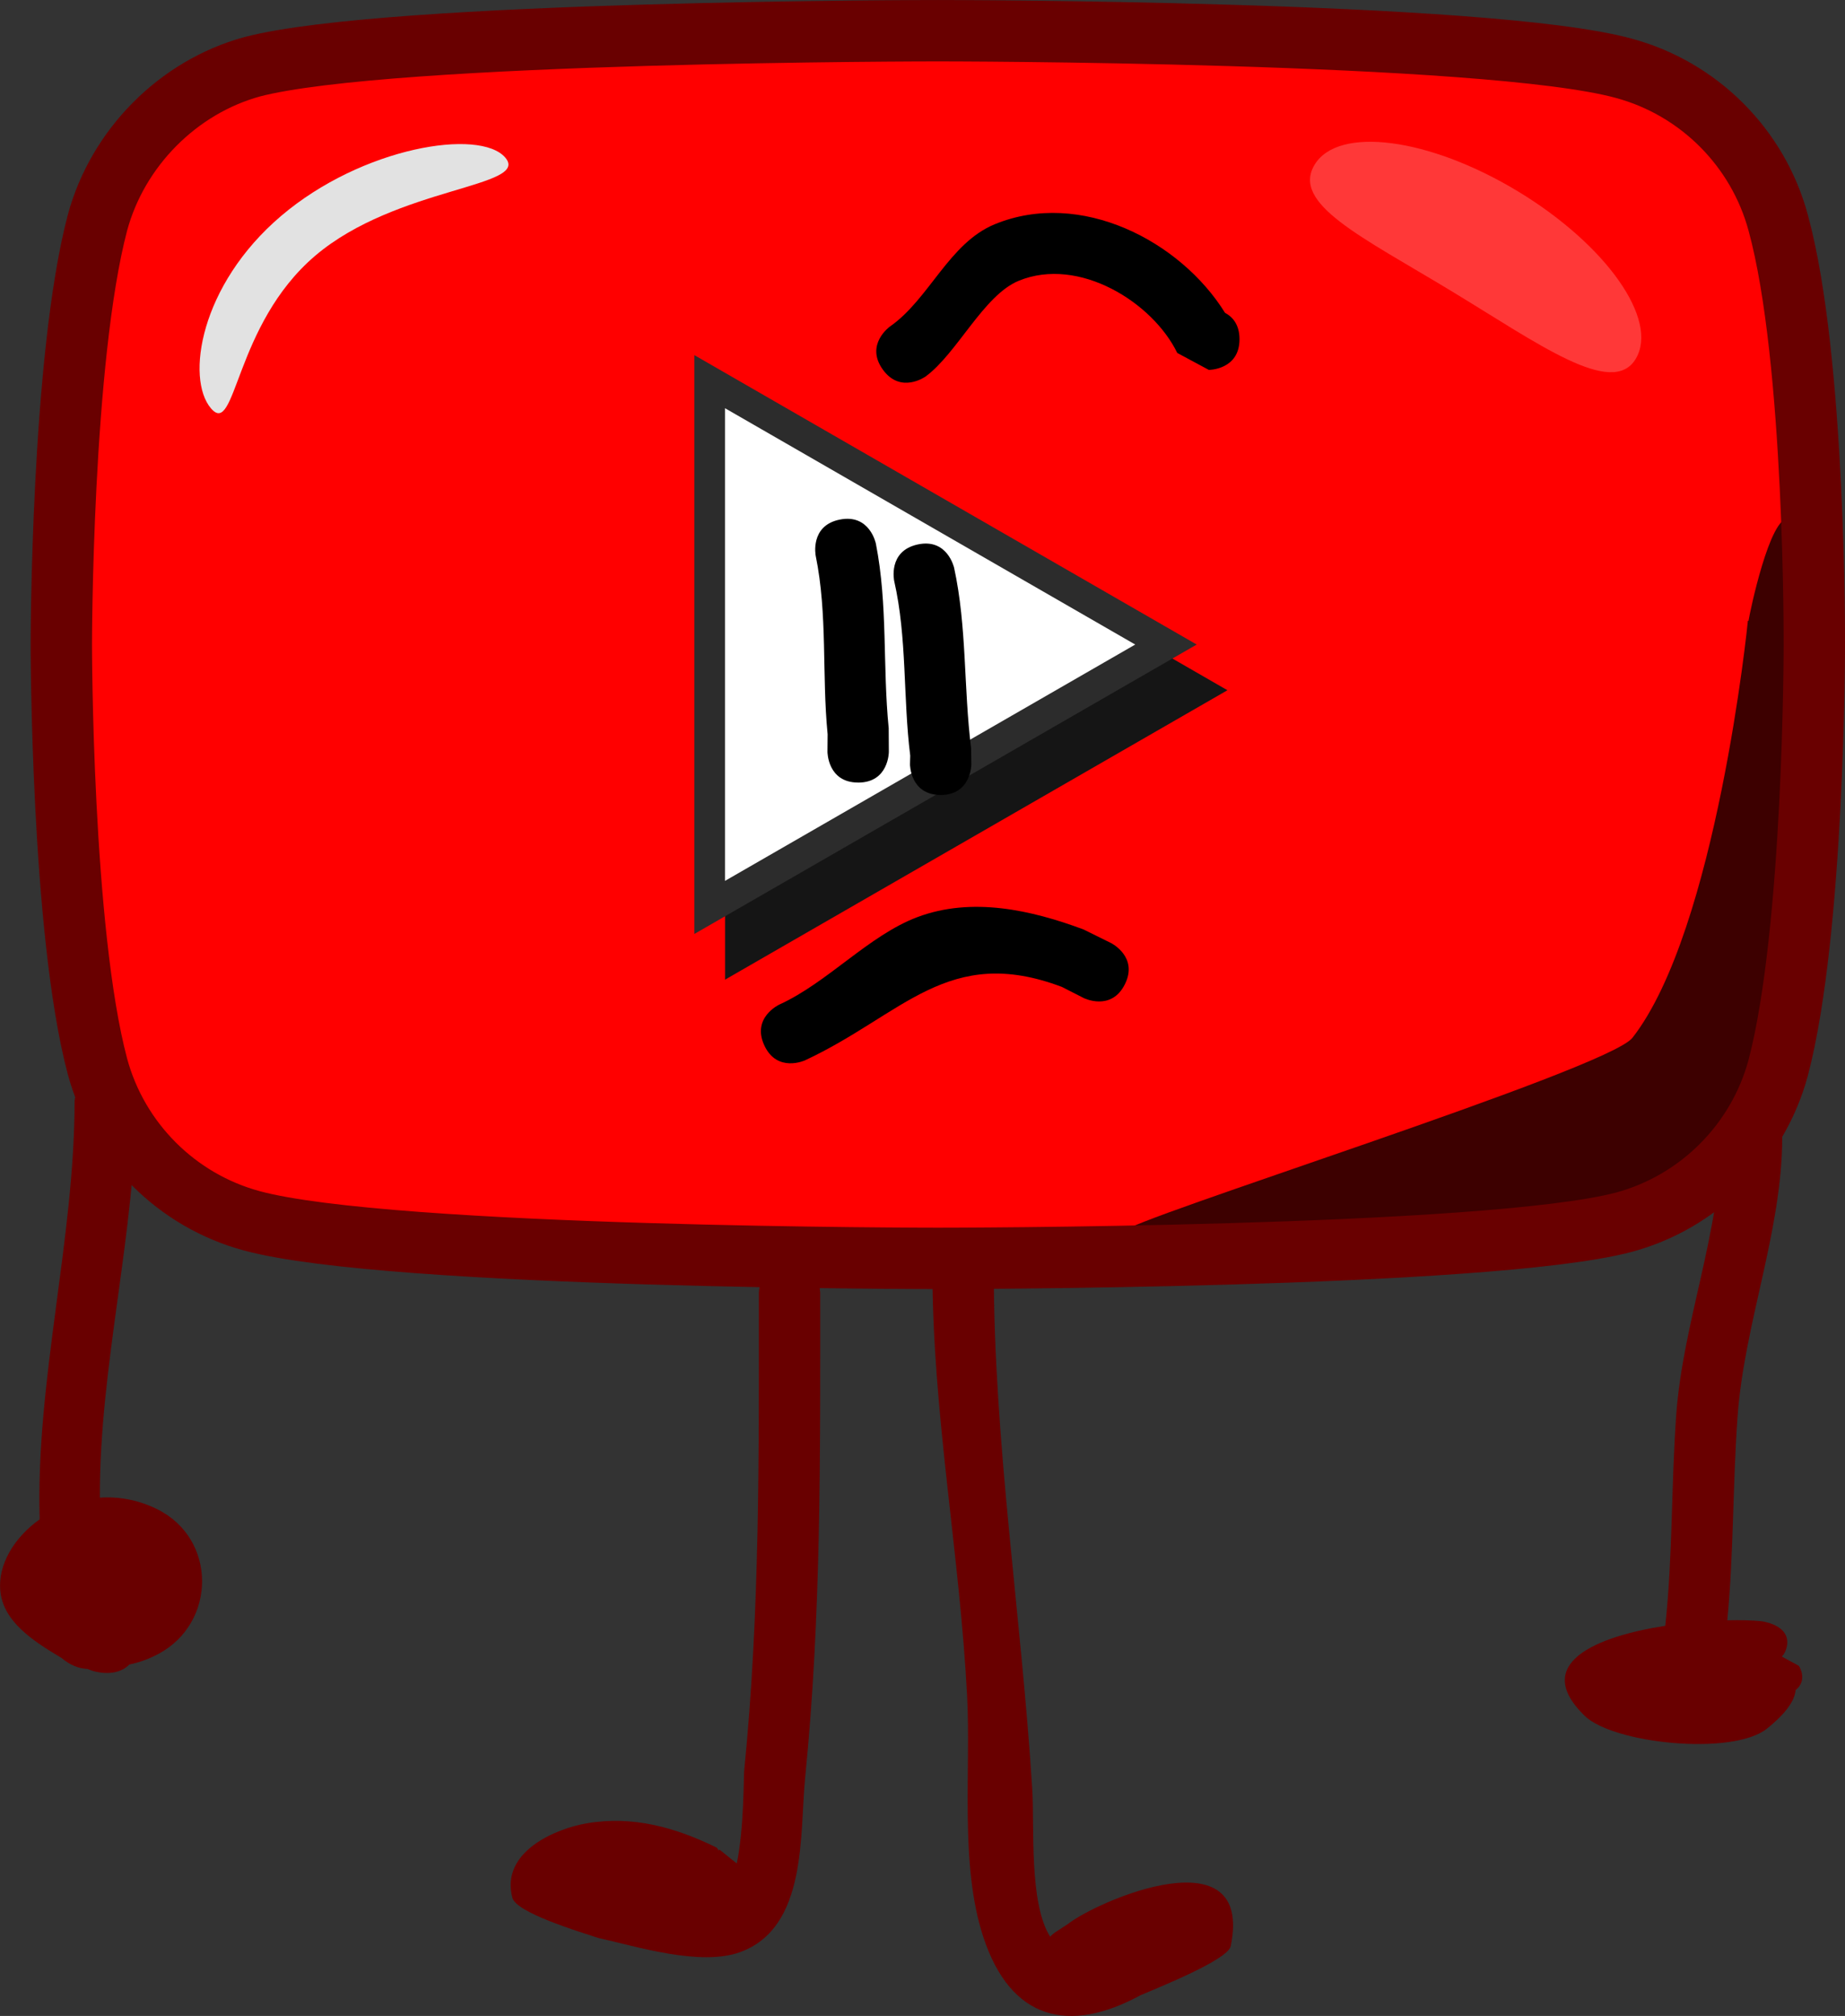 <svg version="1.1" xmlns="http://www.w3.org/2000/svg" xmlns:xlink="http://www.w3.org/1999/xlink" width="75.16" height="82.103" viewBox="0,0,75.16,82.103"><rect x="0" y="0" width="75.16" height="82.103" fill="#333333" stroke="none"/><g transform="translate(-201.796,-153.75)"><g data-paper-data="{&quot;isPaintingLayer&quot;:true}" fill-rule="nonzero" stroke-linecap="butt" stroke-linejoin="miter" stroke-miterlimit="10" stroke-dasharray="" stroke-dashoffset="0" style="mix-blend-mode: normal"><g><path d="M275.706,180.059c0,0 0,11.588 -1.471,17.176c-0.824,3.059 -3.235,5.471 -6.294,6.294c-5.588,1.471 -27.941,1.471 -27.941,1.471c0,0 -22.294,0 -27.941,-1.529c-3.059,-0.824 -5.471,-3.235 -6.294,-6.294c-1.471,-5.529 -1.471,-17.176 -1.471,-17.176c0,0 0,-11.588 1.471,-17.176c0.824,-3.059 3.294,-5.529 6.294,-6.353c5.588,-1.471 27.941,-1.471 27.941,-1.471c0,0 22.353,0 27.941,1.529c3.059,0.824 5.471,3.235 6.294,6.294c1.529,5.588 1.471,17.235 1.471,17.235z" fill="#ff0000" stroke="none" stroke-width="0"/><path d="M231.958,192.567v-21.412l18.588,10.706z" fill="#151515" stroke="#151515" stroke-width="1.25"/><path d="M273.025,179.036c0.046,-0.31 0.87,-4.296 1.648,-4.171c0.778,0.125 -0.357,11.823 -0.103,15.433c0.048,0.677 0.547,1.245 0.756,1.891c0.486,1.503 -1.002,3.42 -1.502,5.159c-0.322,1.122 -1.027,2.183 -1.837,2.786c-2.338,0.783 -2.597,2.636 -5.067,3.285c-2.512,0.66 -5.684,0.19 -8.258,0.19c-1.39,0 -3.025,0.852 -4.323,0.352l-3.857,0.667c-0.435,0 -2.938,-0.27 -2.938,-0.706c0,-0.435 19.735,-6.603 20.753,-7.906c3.423,-4.379 4.702,-16.921 4.702,-16.983z" fill="#3d0000" stroke="none" stroke-width="0.5"/><path d="M275.706,180.059c0,0 0,11.588 -1.471,17.176c-0.824,3.059 -3.235,5.471 -6.294,6.294c-5.588,1.471 -27.941,1.471 -27.941,1.471c0,0 -22.294,0 -27.941,-1.529c-3.059,-0.824 -5.471,-3.235 -6.294,-6.294c-1.471,-5.529 -1.471,-17.176 -1.471,-17.176c0,0 0,-11.588 1.471,-17.176c0.824,-3.059 3.294,-5.529 6.294,-6.353c5.588,-1.471 27.941,-1.471 27.941,-1.471c0,0 22.353,0 27.941,1.529c3.059,0.824 5.471,3.235 6.294,6.294c1.529,5.588 1.471,17.235 1.471,17.235z" fill="none" stroke="#690000" stroke-width="2.5"/><path d="M230.706,190.706v-21.412l18.588,10.706z" fill="#ffffff" stroke="#2c2c2c" stroke-width="1.25"/><path d="M222.381,160.17c1.029,1.209 -4.432,1.176 -7.744,3.995c-3.312,2.819 -3.219,7.424 -4.248,6.215c-1.029,-1.209 -0.457,-5.012 2.854,-7.832c3.312,-2.819 8.109,-3.587 9.138,-2.378z" fill="#e2e2e2" stroke="none" stroke-width="0"/><path d="M268.429,168.369c-0.96,1.586 -3.951,-0.613 -7.563,-2.798c-3.612,-2.185 -6.476,-3.528 -5.516,-5.114c0.96,-1.586 4.665,-1.101 8.277,1.083c3.612,2.185 5.761,5.242 4.802,6.828z" fill="#ff3838" stroke="none" stroke-width="0"/></g><path d="M251.697,166.488c0.302,0.161 0.593,0.474 0.593,1.077c0,1.25 -1.25,1.25 -1.25,1.25l-1.286,-0.691c-0.996,-2.056 -4.005,-3.945 -6.457,-2.939c-1.435,0.589 -2.51,2.96 -3.798,3.901c0,0 -1.017,0.727 -1.744,-0.291c-0.727,-1.017 0.291,-1.744 0.291,-1.744c1.601,-1.111 2.403,-3.396 4.268,-4.166c3.497,-1.443 7.573,0.684 9.383,3.601z" fill="#000000" stroke="none" stroke-width="0.5"/><path d="M236.755,185.621c-1.25,0 -1.25,-1.25 -1.25,-1.25l0.006,-0.717c-0.239,-2.445 0.005,-4.866 -0.486,-7.272c0,0 -0.245,-1.226 0.981,-1.471c1.226,-0.245 1.471,0.981 1.471,0.981c0.492,2.505 0.27,4.981 0.522,7.517l0.006,0.963c0,0 0,1.25 -1.25,1.25z" fill="#000000" stroke="none" stroke-width="0.5"/><path d="M240.116,186.126c-1.25,0 -1.25,-1.25 -1.25,-1.25l0.01,-0.349c-0.296,-2.371 -0.125,-4.796 -0.652,-7.11c0,0 -0.271,-1.22 0.949,-1.491c1.22,-0.271 1.491,0.949 1.491,0.949c0.525,2.415 0.384,4.883 0.692,7.343l0.01,0.659c0,0 0,1.25 -1.25,1.25z" fill="#000000" stroke="none" stroke-width="0.5"/><path d="M247.62,193.837c-0.559,1.118 -1.677,0.559 -1.677,0.559l-0.888,-0.452c-4.641,-1.752 -6.469,1.125 -10.465,2.99c0,0 -1.135,0.524 -1.659,-0.611c-0.524,-1.135 0.611,-1.659 0.611,-1.659c1.974,-0.9 3.643,-2.816 5.623,-3.562c2.228,-0.839 4.655,-0.286 6.768,0.501l1.128,0.557c0,0 1.118,0.559 0.559,1.677z" fill="#000000" stroke="none" stroke-width="0.5"/><path d="M207.069,221.537c-0.586,0.596 -1.545,0.247 -1.545,0.247l-0.166,-0.064c-0.35,-0.015 -0.708,-0.152 -1.054,-0.446c-1.201,-0.713 -2.37,-1.491 -2.495,-2.723c-0.108,-1.064 0.552,-2.175 1.602,-2.923c-0.163,-5.652 1.424,-11.419 1.423,-17.022c0,0 0,-0.91 1.25,-0.91c1.25,0 1.25,0.91 1.25,0.91c-0.001,5.29 -1.494,10.777 -1.469,16.139c0.761,-0.052 1.564,0.085 2.348,0.476c2.427,1.213 2.4,4.619 0.044,5.884c-0.395,0.212 -0.793,0.353 -1.186,0.433z" fill="#690000" stroke="none" stroke-width="0.5"/><path d="M274.943,222.584c-0.034,0.418 -0.38,0.938 -1.17,1.57c-1.389,1.111 -6.251,0.618 -7.427,-0.528c-2.185,-2.129 0.479,-3.227 3.289,-3.663c0.307,-2.863 0.238,-5.722 0.447,-8.603c0.275,-3.784 1.824,-7.496 1.817,-11.284c0,0 0,-0.91 1.25,-0.91c1.25,0 1.25,0.91 1.25,0.91c-0.007,3.825 -1.545,7.558 -1.82,11.375c-0.199,2.775 -0.153,5.529 -0.417,8.287c0.535,-0.013 1.006,0.001 1.365,0.036c0,0 1.237,0.129 1.061,1.03c-0.034,0.173 -0.107,0.308 -0.202,0.413l0.689,0.376c0,0 0.389,0.567 -0.132,0.992z" fill="#690000" stroke="none" stroke-width="0.5"/><path d="M232.11,225.884c0.651,-6.498 0.599,-12.927 0.599,-19.465c0,0 0,-1.25 1.25,-1.25c1.25,0 1.25,1.25 1.25,1.25c0,6.625 0.045,13.138 -0.613,19.724c-0.228,2.283 0.104,6.109 -2.648,7.11c-1.622,0.591 -4.212,-0.228 -5.798,-0.581c-0.782,-0.26 -3.323,-1.022 -3.483,-1.633c-0.496,-1.895 1.809,-2.82 3.011,-3.028c1.905,-0.33 3.649,0.168 5.318,0.989l0.077,0.115l0.031,-0.038l0.706,0.565c0.297,-1.415 0.279,-3.547 0.3,-3.758z" fill="#690000" stroke="none" stroke-width="0.5"/><path d="M244.576,232.624c0.111,-0.114 0.204,-0.176 0.204,-0.176l0.519,-0.34c1.244,-0.97 7.582,-3.693 6.632,0.904c-0.114,0.551 -2.893,1.664 -3.678,1.999c-2.897,1.575 -5.282,1.027 -6.4,-2.373c-0.968,-2.944 -0.501,-6.757 -0.659,-9.805c-0.303,-5.85 -1.415,-11.535 -1.415,-17.424c0,0 0,-1.25 1.25,-1.25c1.25,0 1.25,1.25 1.25,1.25c0,7.11 1.124,14.118 1.568,21.204c0.095,1.51 -0.14,4.647 0.729,6.011z" fill="#690000" stroke="none" stroke-width="0.5"/></g></g></svg>